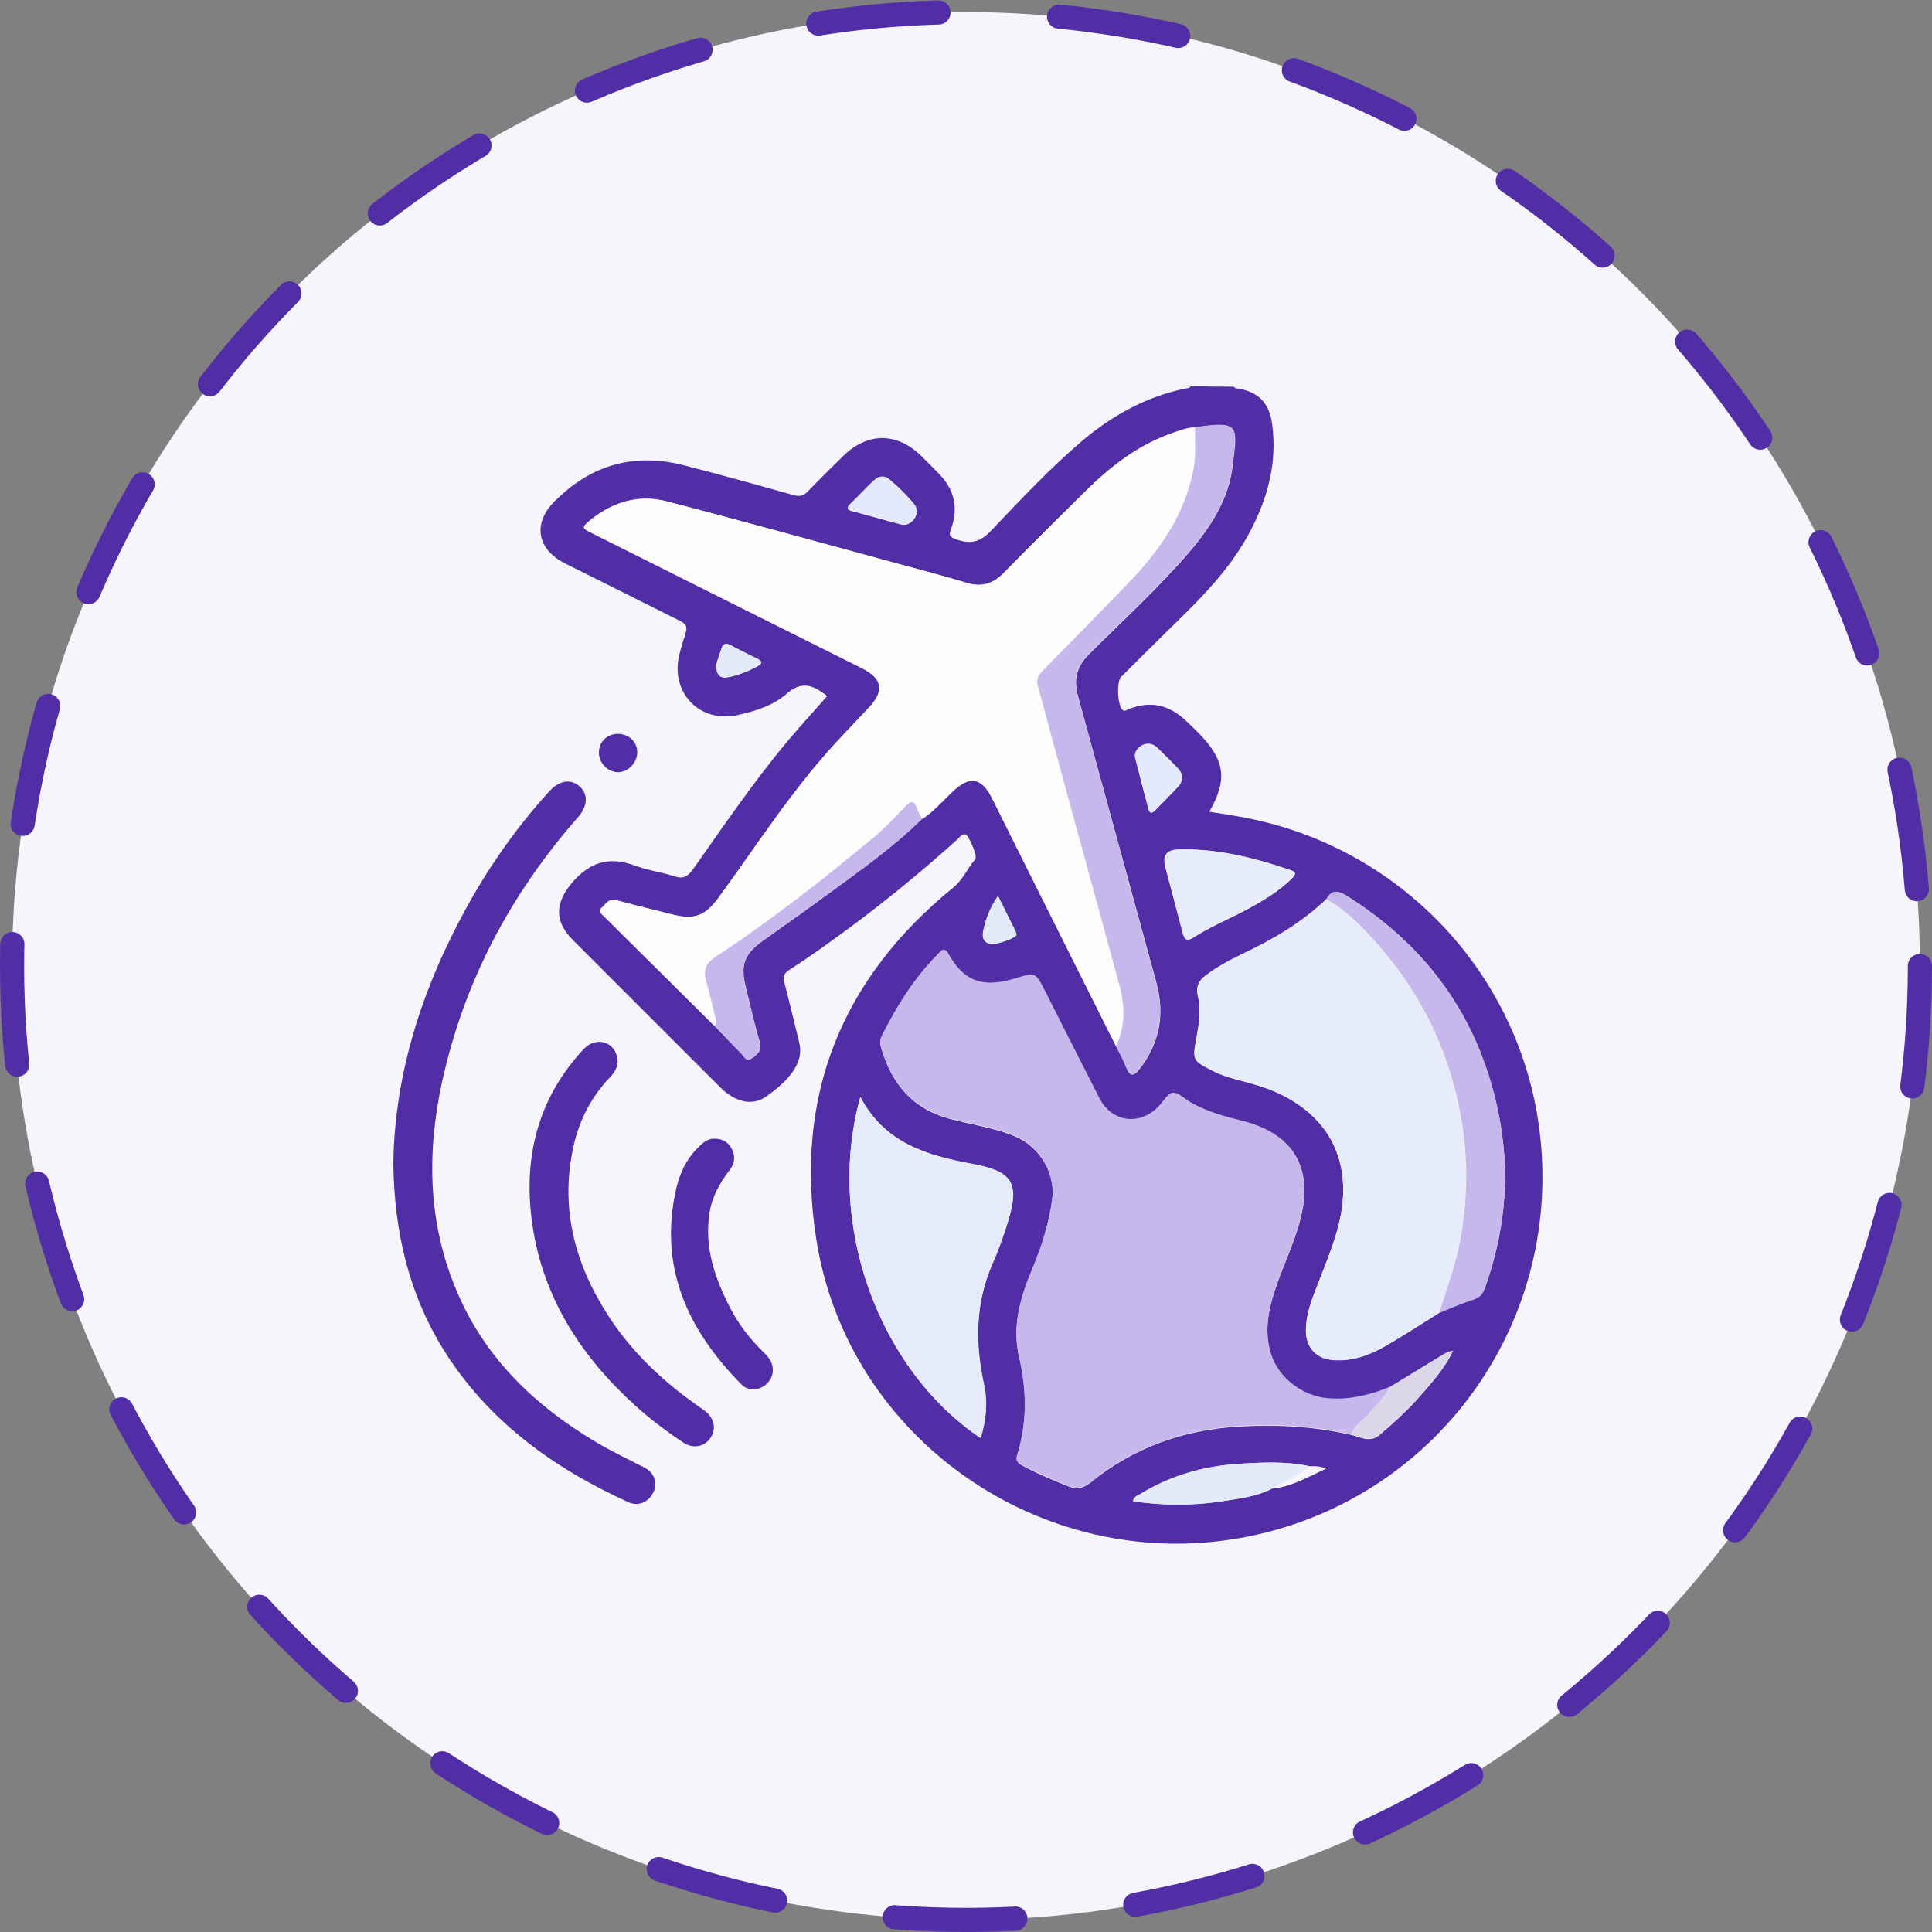<svg width="80" height="80" viewBox="0 0 80 80" fill="none" xmlns="http://www.w3.org/2000/svg">
<rect x="0" y="0" width="80" height="80" fill="#808080" stroke="none"/>
<circle cx="40" cy="40" r="39.5" fill="#F6F5FB" stroke="#512EA6" stroke-linecap="round" stroke-dasharray="5 5"/>
<g clip-path="url(#clip0_1_240)">
<path d="M51.087 16.013C51.15 16.1 51.25 16.088 51.337 16.1C52.15 16.263 52.562 16.725 52.675 17.55C52.9 19.2 52.475 20.7 51.7 22.125C50.987 23.438 49.975 24.525 48.913 25.563C48.075 26.388 47.25 27.2 46.425 28.025C46.225 28.225 46.275 29.238 46.487 29.4C46.587 29.475 46.663 29.388 46.737 29.363C47.65 29 48.438 29.188 49.138 29.875C49.312 30.05 49.5 30.213 49.675 30.4C50.725 31.488 50.837 32.288 50.075 33.613C50.587 33.7 51.087 33.763 51.575 33.863C57.95 35.088 62.85 40.238 63.725 46.638C64.838 54.775 59.4 62.263 51.337 63.688C43.1 65.15 35.087 59.55 33.8 51.313C32.875 45.4 34.837 40.525 39.475 36.75C39.875 36.425 40.062 35.95 40.388 35.575C40.487 35.463 40.112 34.575 39.975 34.55C39.812 34.525 39.737 34.675 39.638 34.763C38.013 36.225 36.325 37.6 34.55 38.875C33.938 39.325 33.3 39.763 32.663 40.175C32.462 40.313 32.413 40.438 32.475 40.675C32.675 41.425 32.85 42.188 33.038 42.938C33.062 43.025 33.087 43.125 33.1 43.213C33.3 44.038 32.612 44.788 31.712 45.413C31.137 45.813 30.425 45.625 29.825 45.025C27.788 42.988 25.75 40.95 23.712 38.913C22.938 38.138 22.988 37.375 23.7 36.538C24.425 35.7 25.225 35.45 26.275 35.838C26.812 36.038 27.387 36.113 27.938 36.288C28.275 36.4 28.462 36.313 28.675 36.025C29.975 34.188 31.225 32.338 32.675 30.613C33.188 30.013 33.725 29.425 34.25 28.825C34.2 28.775 34.163 28.75 34.125 28.725C33.612 28.35 33.163 28.213 32.575 28.725C32.025 29.213 31.3 29.438 30.587 29.6C29.012 29.975 27.75 28.713 28.125 27.125C28.175 26.925 28.225 26.738 28.288 26.538C28.512 25.875 28.512 25.875 27.863 25.563C26.375 24.813 24.887 24.075 23.387 23.325C22.225 22.738 22.05 21.65 22.975 20.75C24.5 19.225 26.288 18.738 28.35 19.275C29.85 19.663 31.35 20.075 32.85 20.5C33.112 20.575 33.275 20.538 33.462 20.338C33.95 19.825 34.45 19.338 34.95 18.85C35.95 17.888 37.163 17.913 38.138 18.875C38.388 19.113 38.625 19.363 38.862 19.6C39.525 20.263 39.7 21.038 39.375 21.913C39.275 22.175 39.337 22.238 39.575 22.325C40.15 22.538 40.562 22.475 41.025 21.988C42.263 20.688 43.487 19.375 44.862 18.213C46.1 17.175 47.487 16.425 49.075 16.088C49.163 16.075 49.263 16.088 49.312 15.975C49.9 16.013 50.487 16.013 51.087 16.013ZM60.163 55.95C59.962 55.95 59.812 56.063 59.663 56.163C58.95 56.588 58.25 57.013 57.55 57.45C56.737 57.788 55.9 57.988 55.013 57.925C53.987 57.85 52.975 57.125 52.65 56.15C52.362 55.3 52.475 54.463 52.725 53.638C53.05 52.563 53.575 51.563 53.85 50.475C54.388 48.338 53.562 46.963 51.413 46.425C50.688 46.238 49.975 46.038 49.312 45.675C49.062 45.538 48.788 45.25 48.55 45.275C48.325 45.313 48.15 45.663 47.938 45.875C47.15 46.65 46.025 46.475 45.525 45.5C44.775 44.025 44.025 42.563 43.288 41.088C42.875 40.275 42.875 40.275 42.038 40.538C41.987 40.55 41.95 40.563 41.9 40.575C40.65 40.925 39.888 40.625 39.275 39.525C39.087 39.2 38.987 39.375 38.837 39.525C37.85 40.513 37.112 41.688 36.5 42.938C36.425 43.088 36.438 43.225 36.487 43.388C36.913 44.888 37.812 45.938 39.362 46.338C40.212 46.563 41.1 46.688 41.925 47.013C43.188 47.5 43.688 48.738 43.575 49.625C43.45 50.65 43.138 51.625 42.737 52.575C42.25 53.738 41.9 54.925 42.2 56.2C42.525 57.575 42.538 58.938 42.112 60.288C42.05 60.488 42.163 60.6 42.337 60.688C42.95 61.025 43.6 61.288 44.25 61.55C44.625 61.7 44.875 61.613 45.175 61.375C46.95 59.938 49 59.213 51.263 59.075C52.837 58.975 54.4 59.063 55.938 59.413C56.337 59.5 56.725 59.775 57.15 59.4C57.737 58.9 58.312 58.375 58.825 57.788C59.325 57.213 59.837 56.638 60.163 55.95C60.175 55.95 60.188 55.938 60.188 55.938C60.188 55.938 60.188 55.925 60.2 55.913C60.188 55.925 60.175 55.938 60.163 55.95ZM54.225 60.713C53.263 60.513 52.288 60.55 51.3 60.613C49.85 60.713 48.487 61.1 47.237 61.85C47.112 61.925 46.95 61.963 46.913 62.163C48.163 62.35 49.388 62.35 50.612 62.163C51.312 62.05 52.025 61.975 52.675 61.638C53.462 61.575 54.125 61.175 54.913 60.813C54.612 60.688 54.413 60.713 54.225 60.713ZM54.913 37.238C53.888 38.213 52.688 38.913 51.413 39.513C50.888 39.763 50.388 40.038 49.925 40.388C49.625 40.613 49.513 40.863 49.6 41.225C49.737 41.8 49.65 42.375 49.55 42.938C49.375 43.888 49.362 43.9 50.225 44.338C50.562 44.513 50.913 44.613 51.275 44.713C51.7 44.825 52.112 44.938 52.525 45.088C55.025 46.05 56.075 48.088 55.438 50.688C55.225 51.538 54.888 52.338 54.575 53.15C54.337 53.775 54.087 54.4 54.075 55.075C54.075 55.813 54.5 56.263 55.25 56.313C56.062 56.363 56.775 56.063 57.462 55.675C58.188 55.25 58.888 54.788 59.6 54.35C60.062 54.175 60.513 53.963 60.987 53.813C61.25 53.725 61.388 53.588 61.487 53.325C62.275 51.125 62.525 48.888 62.138 46.575C61.425 42.413 59.25 39.25 55.675 37.038C55.312 36.838 55.1 36.913 54.913 37.238ZM46.212 43.325C46.362 43.613 46.525 43.9 46.638 44.2C46.788 44.6 46.95 44.575 47.188 44.263C48.025 43.188 48.237 42.013 47.888 40.7C46.8 36.738 45.725 32.775 44.638 28.825C44.45 28.138 44.575 27.613 45.087 27.1C46.5 25.688 47.975 24.35 49.275 22.825C50.15 21.8 50.875 20.663 51.038 19.325C51.237 17.638 51.375 17.425 49.5 17.7C49.188 17.7 48.888 17.813 48.6 17.913C47.163 18.4 46 19.3 44.938 20.35C43.812 21.463 42.675 22.588 41.562 23.725C41.125 24.175 40.65 24.325 40.038 24.138C39.087 23.85 38.125 23.6 37.163 23.338C33.975 22.475 30.8 21.588 27.613 20.763C26.462 20.463 25.387 20.775 24.462 21.525C24.075 21.838 24.075 21.85 24.538 22.088C28.25 23.95 31.975 25.813 35.688 27.663C36.55 28.1 36.638 28.588 35.987 29.3C35.362 29.975 34.712 30.625 34.112 31.325C32.525 33.15 31.212 35.188 29.788 37.138C29.212 37.938 28.762 38.1 27.825 37.863C27.05 37.663 26.288 37.488 25.525 37.275C25.2 37.188 25.087 37.45 24.913 37.6C24.762 37.725 24.887 37.813 24.975 37.9C26.512 39.425 28.05 40.95 29.587 42.475C29.95 42.85 30.312 43.238 30.688 43.6C30.8 43.713 30.9 43.988 31.125 43.825C31.337 43.675 31.575 43.513 31.462 43.15C31.238 42.413 31.075 41.65 30.887 40.9C30.65 39.938 30.812 39.513 31.613 38.938C32.5 38.3 33.388 37.688 34.263 37.038C35.612 36.05 36.987 35.075 38.188 33.9C38.638 33.588 39 33.175 39.4 32.8C40.138 32.088 40.638 32.163 41.087 33.075C42.788 36.488 44.5 39.913 46.212 43.325ZM35.625 45.425C34.163 50.675 36.375 56.7 40.6 59.55C40.825 58.813 40.9 58.075 40.737 57.338C40.362 55.625 40.375 53.95 41.1 52.313C41.337 51.775 41.538 51.213 41.712 50.65C42.225 49 41.95 48.5 40.237 48.2C38.388 47.85 36.65 47.35 35.625 45.425ZM49.25 35.175C49.112 35.175 48.975 35.175 48.825 35.175C48.3 35.188 48.125 35.413 48.25 35.9C48.487 36.8 48.725 37.7 48.962 38.6C49.025 38.838 49.087 39.025 49.4 38.825C50.138 38.35 50.95 38.038 51.712 37.613C52.35 37.263 52.975 36.875 53.5 36.363C53.688 36.175 53.65 36.1 53.413 36.025C52.062 35.563 50.688 35.213 49.25 35.175ZM37.962 21.15C37.938 21.1 37.938 20.988 37.875 20.925C37.55 20.525 37.188 20.163 36.788 19.838C36.575 19.663 36.337 19.738 36.15 19.925C35.837 20.225 35.538 20.55 35.225 20.85C35.05 21.025 35.05 21.113 35.312 21.175C35.987 21.35 36.663 21.55 37.337 21.725C37.638 21.788 37.962 21.5 37.962 21.15ZM47.525 30.8C47.225 30.813 46.938 31.1 47 31.375C47.175 32.075 47.362 32.788 47.55 33.488C47.6 33.688 47.688 33.7 47.825 33.55C48.138 33.225 48.462 32.913 48.763 32.588C49 32.338 49 32.05 48.75 31.8C48.487 31.525 48.212 31.25 47.925 30.975C47.825 30.863 47.688 30.788 47.525 30.8ZM41.325 37.1C41 37.575 40.837 38.013 40.725 38.488C40.663 38.75 40.675 38.988 40.987 39.088C41.188 39.15 42.062 38.85 42.087 38.713C42.1 38.663 42.062 38.588 42.038 38.538C41.812 38.088 41.587 37.625 41.325 37.1ZM29.65 27.525C29.65 27.925 29.812 28.1 30.113 28.05C30.562 27.975 30.975 27.8 31.375 27.588C31.538 27.5 31.587 27.413 31.387 27.3C31 27.113 30.613 26.913 30.225 26.713C30.075 26.638 29.95 26.638 29.887 26.825C29.8 27.075 29.712 27.35 29.65 27.525Z" fill="#512EA6"/>
<path d="M16.288 48.188C16.337 44.425 17.5 40.863 19.363 37.5C20.312 35.788 21.438 34.2 22.75 32.763C23.175 32.3 23.637 32.238 24.012 32.575C24.363 32.9 24.337 33.388 23.925 33.85C21.125 37.038 19.2 40.675 18.3 44.825C17.65 47.825 17.725 50.8 19 53.663C20.175 56.313 22.175 58.213 24.613 59.675C25.275 60.075 25.988 60.413 26.675 60.763C27.113 60.988 27.25 61.425 27.038 61.825C26.837 62.213 26.413 62.388 26.012 62.2C22.887 60.775 20.188 58.825 18.35 55.863C16.925 53.55 16.325 51 16.288 48.188Z" fill="#512EA6"/>
<path d="M24.825 43.138C25.1 43.15 25.35 43.288 25.488 43.575C25.65 43.938 25.575 44.263 25.3 44.563C24.525 45.363 24.012 46.313 23.762 47.4C23.175 49.95 23.775 52.275 25.15 54.425C26.1 55.913 27.35 57.113 28.788 58.138C28.938 58.25 29.1 58.35 29.238 58.463C29.587 58.763 29.663 59.188 29.413 59.55C29.163 59.913 28.7 60 28.3 59.738C27.6 59.275 26.925 58.763 26.3 58.2C24.087 56.188 22.5 53.775 22.05 50.75C21.65 48.05 22.212 45.588 24.1 43.513C24.35 43.238 24.538 43.15 24.825 43.138Z" fill="#512EA6"/>
<path d="M29.587 47.15C29.95 47.15 30.162 47.313 30.3 47.575C30.462 47.888 30.425 48.175 30.212 48.45C29.8 48.988 29.475 49.563 29.375 50.25C29.162 51.663 29.6 52.925 30.225 54.138C30.575 54.825 31.037 55.425 31.587 55.963C31.675 56.05 31.762 56.138 31.837 56.238C32.087 56.588 32.05 57.013 31.75 57.3C31.437 57.588 31 57.625 30.7 57.325C28.475 55.075 27.262 52.463 28 49.225C28.15 48.563 28.437 47.963 28.937 47.488C29.125 47.288 29.35 47.138 29.587 47.15Z" fill="#512EA6"/>
<path d="M25.587 30.388C26.05 30.388 26.4 30.738 26.387 31.175C26.375 31.6 25.988 31.988 25.575 31.975C25.163 31.963 24.812 31.6 24.8 31.188C24.788 30.738 25.125 30.388 25.587 30.388Z" fill="#512EA6"/>
<path d="M29.575 42.475C28.038 40.95 26.5 39.425 24.962 37.9C24.875 37.813 24.75 37.725 24.9 37.6C25.075 37.45 25.188 37.188 25.512 37.275C26.275 37.488 27.05 37.663 27.812 37.863C28.75 38.1 29.2 37.938 29.775 37.138C31.2 35.188 32.513 33.15 34.1 31.325C34.7 30.625 35.35 29.975 35.975 29.3C36.638 28.6 36.55 28.1 35.675 27.663C31.962 25.8 28.25 23.95 24.538 22.088C24.075 21.863 24.075 21.85 24.462 21.525C25.387 20.775 26.462 20.463 27.613 20.763C30.8 21.588 33.975 22.475 37.163 23.338C38.125 23.6 39.087 23.85 40.038 24.138C40.65 24.325 41.125 24.163 41.562 23.725C42.675 22.588 43.8 21.475 44.938 20.35C46 19.3 47.163 18.4 48.6 17.913C48.888 17.813 49.188 17.7 49.5 17.7C49.475 18.275 49.55 18.85 49.438 19.425C49.087 21.263 48.087 22.738 46.825 24.063C45.612 25.313 44.4 26.563 43.175 27.8C42.975 28 42.913 28.188 43 28.463C43.175 29.05 43.325 29.663 43.487 30.263C44.45 33.775 45.413 37.288 46.362 40.8C46.587 41.65 46.612 42.513 46.225 43.338C44.513 39.925 42.8 36.5 41.1 33.088C40.65 32.175 40.15 32.1 39.413 32.813C39.025 33.188 38.663 33.6 38.2 33.913C38.138 33.775 38.05 33.638 38 33.488C37.875 33.15 37.737 33.138 37.5 33.4C37.112 33.825 36.712 34.25 36.275 34.613C34.138 36.4 31.95 38.125 29.613 39.65C29.238 39.9 29.15 40.2 29.262 40.6C29.4 41.088 29.512 41.588 29.637 42.088C29.65 42.225 29.712 42.363 29.575 42.475Z" fill="#FDFDFE"/>
<path d="M55.938 59.388C54.4 59.038 52.825 58.95 51.263 59.05C49 59.188 46.95 59.925 45.175 61.35C44.888 61.588 44.625 61.675 44.25 61.525C43.6 61.263 42.962 61 42.337 60.663C42.163 60.575 42.05 60.463 42.112 60.263C42.538 58.913 42.513 57.55 42.2 56.175C41.9 54.9 42.25 53.713 42.737 52.55C43.138 51.6 43.438 50.625 43.575 49.6C43.688 48.725 43.188 47.475 41.925 46.988C41.1 46.663 40.212 46.538 39.362 46.313C37.812 45.913 36.913 44.863 36.487 43.363C36.45 43.213 36.425 43.075 36.5 42.913C37.125 41.663 37.85 40.5 38.837 39.5C38.987 39.363 39.087 39.175 39.275 39.5C39.888 40.6 40.65 40.9 41.9 40.55C41.95 40.538 41.987 40.525 42.038 40.513C42.875 40.25 42.875 40.25 43.288 41.063C44.038 42.538 44.775 44.013 45.525 45.475C46.025 46.45 47.15 46.625 47.938 45.85C48.15 45.65 48.325 45.288 48.55 45.25C48.775 45.213 49.05 45.5 49.312 45.65C49.975 46.025 50.688 46.225 51.413 46.4C53.562 46.938 54.375 48.325 53.85 50.45C53.575 51.538 53.05 52.538 52.725 53.613C52.475 54.45 52.362 55.288 52.65 56.125C52.987 57.1 53.987 57.825 55.013 57.9C55.913 57.963 56.737 57.763 57.55 57.425C57.362 57.838 57.025 58.138 56.737 58.475C56.475 58.8 56.1 59 55.938 59.388Z" fill="#C6B7ED"/>
<path d="M59.6 54.362C58.888 54.812 58.188 55.263 57.462 55.688C56.788 56.087 56.062 56.375 55.25 56.325C54.513 56.288 54.075 55.825 54.075 55.087C54.075 54.4 54.325 53.775 54.575 53.163C54.888 52.35 55.225 51.55 55.438 50.7C56.075 48.1 55.025 46.062 52.525 45.1C52.125 44.95 51.7 44.837 51.275 44.725C50.913 44.625 50.562 44.525 50.225 44.35C49.362 43.913 49.375 43.9 49.55 42.95C49.65 42.388 49.737 41.812 49.6 41.237C49.513 40.875 49.625 40.625 49.925 40.4C50.388 40.05 50.888 39.775 51.413 39.525C52.688 38.925 53.888 38.225 54.913 37.25C55.9 37.812 56.65 38.663 57.362 39.5C58.9 41.312 59.888 43.425 60.388 45.763C60.788 47.638 60.8 49.5 60.45 51.388C60.275 52.4 59.9 53.362 59.6 54.362Z" fill="#E7ECFB"/>
<path d="M35.625 45.425C36.65 47.35 38.388 47.837 40.25 48.188C41.962 48.5 42.237 49 41.725 50.638C41.55 51.2 41.35 51.763 41.112 52.3C40.388 53.938 40.375 55.613 40.75 57.325C40.913 58.063 40.837 58.812 40.612 59.538C36.375 56.7 34.163 50.675 35.625 45.425Z" fill="#E6EBFB"/>
<path d="M46.212 43.325C46.6 42.5 46.587 41.638 46.35 40.788C45.4 37.275 44.425 33.763 43.475 30.25C43.312 29.65 43.162 29.05 42.987 28.45C42.9 28.175 42.962 27.988 43.163 27.788C44.388 26.55 45.6 25.3 46.812 24.05C48.075 22.725 49.075 21.25 49.425 19.413C49.537 18.837 49.462 18.262 49.487 17.688C51.362 17.413 51.225 17.625 51.025 19.312C50.862 20.663 50.138 21.8 49.263 22.812C47.962 24.325 46.487 25.675 45.075 27.087C44.562 27.6 44.438 28.125 44.625 28.812C45.725 32.775 46.788 36.737 47.875 40.688C48.237 42 48.012 43.175 47.175 44.25C46.937 44.562 46.775 44.575 46.625 44.188C46.525 43.9 46.362 43.625 46.212 43.325Z" fill="#C6B7ED"/>
<path d="M59.6 54.363C59.9 53.375 60.275 52.4 60.462 51.375C60.812 49.488 60.8 47.625 60.4 45.75C59.9 43.413 58.9 41.313 57.375 39.488C56.663 38.65 55.913 37.788 54.925 37.238C55.112 36.913 55.312 36.825 55.675 37.05C59.263 39.263 61.438 42.425 62.138 46.588C62.525 48.9 62.275 51.138 61.487 53.338C61.4 53.6 61.263 53.738 60.987 53.825C60.513 53.975 60.062 54.175 59.6 54.363Z" fill="#C6B7ED"/>
<path d="M29.575 42.475C29.712 42.363 29.65 42.225 29.612 42.088C29.487 41.588 29.375 41.1 29.237 40.6C29.125 40.2 29.212 39.9 29.587 39.65C31.925 38.113 34.112 36.4 36.25 34.613C36.687 34.25 37.087 33.813 37.475 33.4C37.712 33.138 37.862 33.15 37.975 33.488C38.025 33.638 38.112 33.763 38.175 33.913C36.975 35.1 35.6 36.063 34.25 37.05C33.375 37.688 32.475 38.313 31.6 38.95C30.8 39.525 30.637 39.95 30.875 40.913C31.062 41.663 31.225 42.425 31.45 43.163C31.562 43.538 31.325 43.688 31.112 43.838C30.887 44 30.8 43.725 30.675 43.613C30.3 43.238 29.95 42.85 29.575 42.475Z" fill="#C6B7ED"/>
<path d="M49.25 35.175C50.688 35.2 52.075 35.562 53.425 36.025C53.65 36.1 53.688 36.175 53.513 36.362C52.987 36.888 52.362 37.263 51.725 37.612C50.962 38.025 50.15 38.35 49.413 38.825C49.112 39.025 49.038 38.825 48.975 38.6C48.737 37.7 48.5 36.8 48.263 35.9C48.138 35.4 48.312 35.175 48.837 35.175C48.962 35.175 49.112 35.175 49.25 35.175Z" fill="#E7ECFB"/>
<path d="M52.675 61.638C52.025 61.975 51.312 62.05 50.612 62.163C49.388 62.35 48.175 62.35 46.913 62.163C46.95 61.975 47.112 61.925 47.237 61.85C48.487 61.088 49.837 60.7 51.3 60.613C52.275 60.55 53.25 60.5 54.225 60.713C53.75 61.1 53.188 61.338 52.675 61.638Z" fill="#E3EAFA"/>
<path d="M55.938 59.388C56.1 59 56.475 58.8 56.725 58.487C57.013 58.15 57.35 57.85 57.538 57.438C58.237 57.013 58.95 56.575 59.65 56.15C59.8 56.062 59.962 55.95 60.15 55.938C59.825 56.638 59.312 57.2 58.825 57.763C58.312 58.35 57.737 58.862 57.15 59.375C56.725 59.75 56.337 59.475 55.938 59.388Z" fill="#DCD7E9"/>
<path d="M37.962 21.15C37.962 21.488 37.625 21.788 37.35 21.713C36.675 21.538 36 21.338 35.325 21.163C35.062 21.1 35.05 21.013 35.237 20.838C35.55 20.538 35.85 20.213 36.163 19.913C36.35 19.725 36.587 19.663 36.8 19.825C37.2 20.15 37.562 20.513 37.888 20.913C37.938 21 37.95 21.1 37.962 21.15Z" fill="#E4EAFB"/>
<path d="M47.525 30.8C47.688 30.8 47.825 30.863 47.938 30.975C48.212 31.25 48.487 31.512 48.763 31.8C49 32.05 49.013 32.337 48.775 32.587C48.475 32.913 48.15 33.225 47.837 33.55C47.7 33.7 47.612 33.675 47.562 33.487C47.375 32.788 47.188 32.087 47.013 31.375C46.938 31.1 47.212 30.8 47.525 30.8Z" fill="#E4EAFB"/>
<path d="M41.325 37.1C41.587 37.625 41.812 38.088 42.038 38.538C42.062 38.588 42.087 38.65 42.087 38.713C42.062 38.85 41.188 39.15 40.987 39.088C40.675 38.988 40.663 38.75 40.725 38.488C40.825 38.025 41 37.575 41.325 37.1Z" fill="#E3EAFA"/>
<path d="M29.65 27.525C29.712 27.337 29.8 27.075 29.887 26.812C29.95 26.637 30.075 26.625 30.225 26.7C30.613 26.9 31 27.1 31.387 27.288C31.6 27.387 31.538 27.488 31.375 27.575C30.975 27.788 30.562 27.962 30.113 28.038C29.812 28.1 29.663 27.925 29.65 27.525Z" fill="#E3EAFA"/>
<path d="M60.163 55.951C60.175 55.938 60.188 55.925 60.201 55.913C60.201 55.925 60.201 55.938 60.188 55.938C60.175 55.938 60.163 55.938 60.163 55.951Z" fill="#7DABF9"/>
</g>
<defs>
<clipPath id="clip0_1_240">
<rect width="48" height="48" fill="white" transform="translate(16 16)"/>
</clipPath>
</defs>
</svg>
